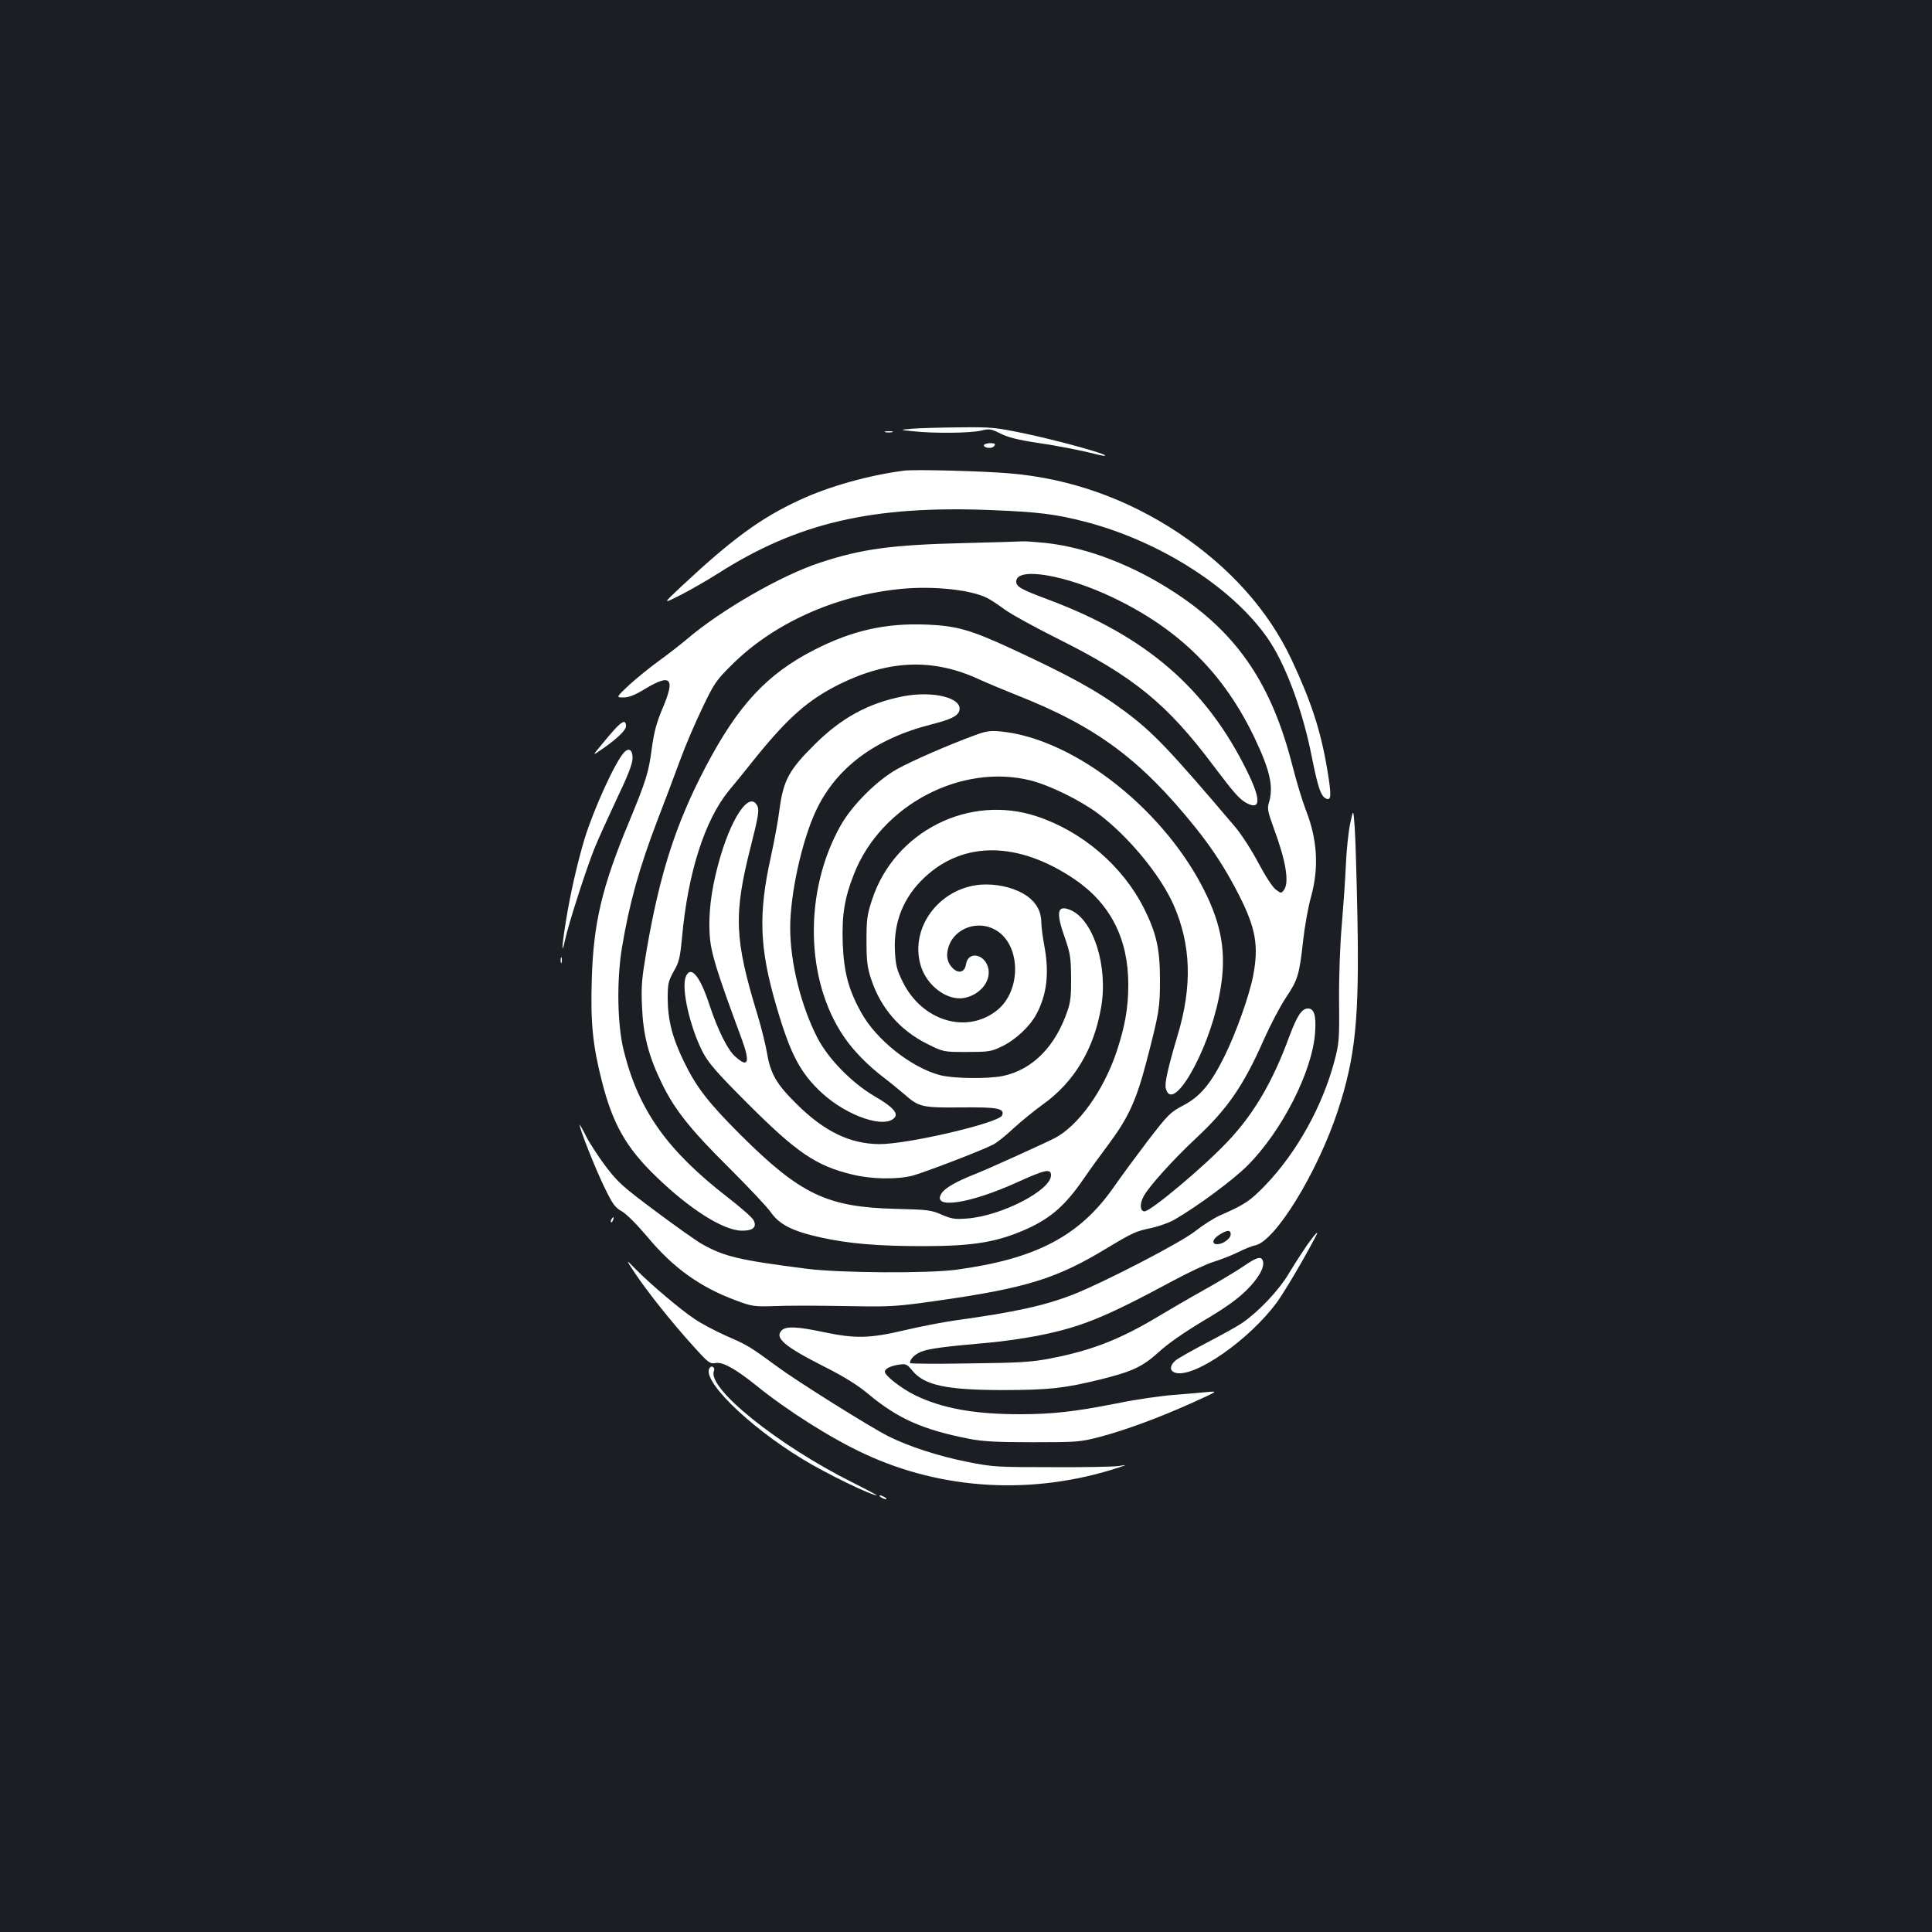 <?xml version="1.0" standalone="no"?>
<!DOCTYPE svg PUBLIC "-//W3C//DTD SVG 20010904//EN"
 "http://www.w3.org/TR/2001/REC-SVG-20010904/DTD/svg10.dtd">
<svg version="1.0" xmlns="http://www.w3.org/2000/svg"
 width="1000pt" height="1000pt" viewBox="0 0 1000 1000"
 preserveAspectRatio="xMidYMid meet">
<rect width="100%" height="100%" fill="#1b1f23"/>
<g transform="translate(0,1000) scale(0.1,-0.1)"
fill="#ffffff" stroke="none">
<path d="M4720 7781 c-65 -6 -65 -6 5 -13 105 -12 297 -10 352 3 45 11 53 9
101 -15 37 -19 92 -33 185 -47 116 -17 233 -40 332 -65 17 -4 28 -4 25 -1 -12
13 -250 78 -406 111 -162 34 -179 36 -350 34 -98 -1 -208 -4 -244 -7z"/>
<path d="M4583 7763 c9 -2 25 -2 35 0 9 3 1 5 -18 5 -19 0 -27 -2 -17 -5z"/>
<path d="M5093 7697 c-6 -10 24 -20 42 -13 8 3 15 10 15 15 0 11 -50 9 -57 -2z"/>
<path d="M4680 7564 c-180 -23 -389 -81 -543 -153 -199 -92 -348 -201 -610
-446 -98 -92 -98 -92 -5 -45 51 26 140 77 198 114 409 260 796 350 1405 326
253 -10 337 -21 490 -60 401 -104 789 -357 963 -629 85 -134 166 -358 211
-584 32 -162 48 -210 76 -221 26 -10 27 17 5 150 -34 203 -83 352 -185 570
-120 255 -318 476 -584 655 -268 178 -564 283 -876 309 -142 12 -489 21 -545
14z"/>
<path d="M4990 7189 c-374 -9 -530 -30 -745 -101 -199 -65 -511 -244 -688
-395 -38 -32 -104 -83 -147 -114 -43 -31 -111 -86 -151 -122 -71 -67 -71 -67
-32 -67 28 0 59 12 113 45 133 80 156 55 90 -100 -32 -75 -44 -122 -56 -206
-16 -126 -30 -170 -118 -383 -140 -335 -185 -526 -193 -817 -7 -220 5 -341 52
-524 56 -222 125 -344 279 -493 177 -172 352 -282 447 -282 58 0 78 19 59 55
-7 14 -68 67 -134 118 -311 241 -459 448 -536 753 -35 134 -39 366 -11 538 38
229 90 416 186 666 35 91 87 228 115 305 28 77 81 200 117 274 59 124 71 141
151 220 215 214 531 357 867 392 170 18 372 -3 456 -47 17 -8 58 -36 91 -60
33 -24 155 -91 271 -149 395 -197 567 -337 809 -660 107 -142 134 -172 171
-192 73 -38 74 19 3 163 -211 431 -523 700 -1026 889 -145 54 -170 68 -170 95
0 78 256 35 505 -85 341 -164 570 -392 729 -725 79 -166 98 -251 75 -331 -11
-34 -8 -47 24 -136 63 -169 81 -280 53 -319 -14 -19 -15 -19 -43 2 -16 12 -54
70 -90 138 -34 65 -88 148 -120 186 -338 398 -425 490 -572 599 -144 107 -285
184 -589 325 -208 96 -282 117 -434 123 -213 9 -386 -30 -582 -130 -247 -126
-396 -287 -564 -607 -153 -292 -235 -546 -303 -935 -27 -158 -31 -195 -26
-305 6 -148 34 -256 102 -396 66 -137 149 -241 349 -439 99 -99 197 -202 216
-230 44 -63 112 -98 258 -130 143 -32 297 -45 530 -45 262 0 385 21 539 90
123 56 198 122 293 260 32 47 91 128 130 180 101 136 142 226 194 425 66 254
70 278 70 425 0 157 -18 239 -83 369 -110 218 -318 397 -553 475 -351 118
-738 -77 -854 -430 -26 -79 -29 -103 -29 -214 0 -105 4 -137 24 -198 49 -149
149 -265 290 -335 84 -42 84 -42 205 -42 110 0 126 2 178 27 71 33 146 102
181 166 56 103 69 216 42 359 -8 43 -15 95 -15 116 0 57 -24 102 -71 137 -56
40 -138 63 -220 62 -224 -3 -393 -215 -334 -418 31 -107 140 -187 228 -169 80
17 135 84 123 150 -15 77 -105 96 -116 24 -6 -41 -38 -51 -69 -20 -30 30 -36
68 -20 114 33 95 153 136 243 83 131 -76 134 -314 6 -416 -157 -124 -387 -55
-487 147 -32 65 -37 86 -41 162 -7 150 45 278 154 380 203 190 486 186 776
-10 185 -126 278 -307 278 -545 0 -120 -17 -216 -60 -346 -68 -204 -200 -387
-323 -450 -55 -28 -359 -166 -415 -187 -91 -36 -151 -70 -168 -97 -56 -85 143
-56 390 56 145 66 176 73 176 37 0 -78 -257 -211 -435 -224 -62 -5 -80 -2
-131 20 -54 24 -73 26 -239 30 -355 9 -492 75 -801 382 -167 167 -229 246
-294 380 -60 123 -83 214 -84 325 0 78 3 91 31 142 28 48 33 71 43 174 30 336
118 609 242 761 24 28 88 107 142 175 167 206 271 297 432 377 256 126 484
134 719 26 44 -20 132 -57 195 -82 412 -162 642 -332 925 -683 91 -113 161
-221 229 -355 86 -170 102 -261 72 -417 -20 -102 -88 -294 -148 -415 -70 -142
-126 -209 -214 -255 -67 -35 -78 -47 -181 -180 -60 -79 -139 -186 -175 -238
-178 -257 -404 -376 -818 -432 -149 -20 -604 -17 -775 5 -352 45 -426 63 -542
128 -28 16 -136 92 -240 170 -169 126 -195 149 -258 232 -38 51 -84 121 -102
157 -18 36 -33 62 -33 58 0 -21 78 -218 124 -314 47 -98 59 -114 95 -134 24
-14 78 -68 132 -132 133 -160 272 -260 458 -329 77 -29 95 -32 176 -30 112 4
199 4 445 0 178 -3 215 -1 425 29 456 65 614 114 870 269 140 84 153 90 235
107 40 9 93 28 119 43 122 71 304 206 377 279 180 180 337 489 351 690 6 88
-5 124 -37 124 -32 0 -56 -37 -96 -143 -86 -236 -184 -402 -318 -544 -124
-132 -400 -363 -432 -363 -23 0 -26 38 -5 77 24 48 157 195 272 302 162 151
246 272 351 511 33 74 84 171 113 215 63 94 70 118 90 296 8 74 26 174 40 224
43 153 34 301 -27 455 -16 41 -47 143 -68 225 -107 421 -282 681 -600 892
-220 146 -464 240 -680 263 -52 5 -104 9 -115 8 -11 -1 -148 -5 -305 -9z"/>
<path d="M4675 6396 c-180 -35 -321 -112 -460 -251 -131 -130 -160 -184 -180
-332 -7 -59 -28 -169 -44 -243 -67 -300 -61 -478 29 -783 72 -246 123 -342
236 -446 131 -119 325 -185 375 -125 19 23 -13 57 -103 109 -118 69 -240 193
-297 303 -85 165 -141 390 -141 569 0 176 60 449 133 606 104 222 305 373 596
447 102 26 137 43 146 70 21 67 -133 106 -290 76z"/>
<path d="M3188 6232 c-19 -20 -54 -61 -78 -91 -45 -54 -45 -54 10 -16 76 53
120 96 120 116 0 32 -16 29 -52 -9z"/>
<path d="M5050 6196 c-140 -51 -332 -135 -407 -177 -105 -59 -233 -187 -292
-292 -191 -339 -184 -799 17 -1093 47 -70 125 -150 207 -212 33 -25 80 -64
105 -85 76 -67 92 -71 295 -69 189 2 226 -5 212 -41 -15 -39 -490 -150 -637
-149 -151 2 -283 65 -426 207 -105 103 -136 157 -154 265 -7 41 -29 131 -50
200 -119 390 -124 517 -33 873 37 146 43 183 34 203 -40 89 -142 -63 -206
-309 -35 -133 -48 -246 -42 -351 5 -93 33 -185 164 -538 47 -127 37 -158 -30
-98 -41 35 -92 139 -136 272 -49 149 -97 205 -122 141 -23 -60 22 -259 88
-388 31 -58 69 -103 232 -266 257 -257 356 -324 545 -369 95 -23 226 -26 306
-6 56 14 362 131 421 162 18 9 65 46 104 83 39 36 109 93 155 126 160 115 262
285 299 499 38 212 -39 456 -159 506 -68 28 -76 -10 -28 -145 28 -80 31 -103
32 -205 1 -88 -3 -128 -18 -170 -63 -187 -181 -306 -334 -339 -77 -16 -257
-14 -326 4 -149 39 -331 183 -409 325 -66 119 -89 209 -95 356 -5 149 9 236
59 362 140 355 555 573 915 482 98 -25 257 -103 349 -172 155 -116 322 -318
390 -473 90 -206 97 -419 20 -675 -49 -164 -68 -248 -61 -273 33 -134 216 177
275 470 41 198 23 347 -63 528 -205 433 -680 811 -1066 849 -54 5 -76 2 -130
-18z"/>
<path d="M3228 6103 c-46 -52 -155 -291 -202 -444 -37 -123 -73 -280 -96 -421
-23 -140 -25 -194 -4 -98 18 82 107 359 151 469 19 47 71 161 115 255 58 121
82 183 82 211 1 45 -20 58 -46 28z"/>
<path d="M6988 5735 c-9 -44 -19 -141 -22 -215 -3 -74 -13 -213 -21 -309 -9
-101 -15 -264 -14 -390 2 -203 0 -222 -24 -313 -62 -234 -194 -471 -355 -640
-82 -85 -109 -103 -242 -161 -30 -14 -85 -49 -123 -79 -70 -57 -472 -265 -629
-327 -150 -59 -306 -93 -618 -136 -63 -9 -181 -32 -261 -51 -178 -42 -254 -43
-416 -9 -135 29 -195 31 -216 10 -40 -39 11 -83 218 -188 105 -53 174 -96 229
-142 153 -128 282 -185 521 -232 71 -14 142 -18 330 -18 232 0 244 1 349 28
132 35 306 99 481 178 130 59 130 59 75 54 -30 -3 -109 -10 -175 -15 -66 -5
-199 -24 -295 -44 -219 -43 -333 -56 -502 -56 -237 0 -404 31 -543 99 -72 36
-155 101 -155 121 0 15 27 29 69 36 40 6 44 5 73 -30 63 -77 177 -101 478
-101 234 1 308 9 500 56 160 40 214 65 297 140 47 44 133 103 231 162 112 66
175 111 223 158 65 64 97 123 85 154 -9 24 -31 18 -98 -28 -35 -24 -126 -79
-203 -122 -77 -43 -180 -103 -230 -133 -203 -123 -353 -182 -567 -223 -96 -19
-159 -23 -420 -26 -170 -3 -308 -2 -308 2 0 20 24 45 59 59 41 16 119 26 346
46 72 6 186 23 255 36 226 45 345 93 700 284 80 43 175 88 212 99 36 11 92 33
125 49 32 16 72 33 90 36 105 23 322 377 428 698 91 279 111 473 101 1003 -4
198 -10 405 -14 460 -7 100 -7 100 -24 20z m-618 -2124 c0 -22 -40 -51 -70
-51 -31 0 -24 28 13 50 40 25 57 25 57 1z"/>
<path d="M2902 5030 c0 -14 2 -19 5 -12 2 6 2 18 0 25 -3 6 -5 1 -5 -13z"/>
<path d="M3165 3689 c-4 -6 -5 -12 -2 -15 2 -3 7 2 10 11 7 17 1 20 -8 4z"/>
<path d="M6767 3558 c-24 -35 -67 -101 -95 -148 -52 -88 -156 -198 -243 -258
-25 -17 -108 -63 -185 -103 -76 -40 -149 -81 -161 -92 -31 -28 -29 -55 3 -63
99 -25 380 171 523 365 39 54 133 212 200 339 21 40 4 23 -42 -40z"/>
<path d="M3288 3408 c66 -98 190 -254 299 -374 80 -89 87 -94 117 -89 36 7
101 -29 206 -113 164 -133 390 -276 562 -356 407 -190 877 -216 1318 -72 45
15 45 15 0 8 -25 -4 -180 -7 -345 -6 -284 0 -307 1 -436 27 -149 29 -305 80
-411 133 -95 48 -472 284 -576 361 -144 106 -156 112 -262 158 -56 25 -130 64
-165 88 -75 50 -227 179 -304 257 -54 55 -54 55 -3 -22z"/>
<path d="M3676 2923 c-56 -56 191 -301 479 -476 127 -77 354 -187 384 -187 3
0 -55 31 -129 68 -386 194 -749 486 -715 575 7 16 -8 31 -19 20z"/>
<path d="M4560 2250 c8 -5 20 -10 25 -10 6 0 3 5 -5 10 -8 5 -19 10 -25 10 -5
0 -3 -5 5 -10z"/>
</g>
</svg>
